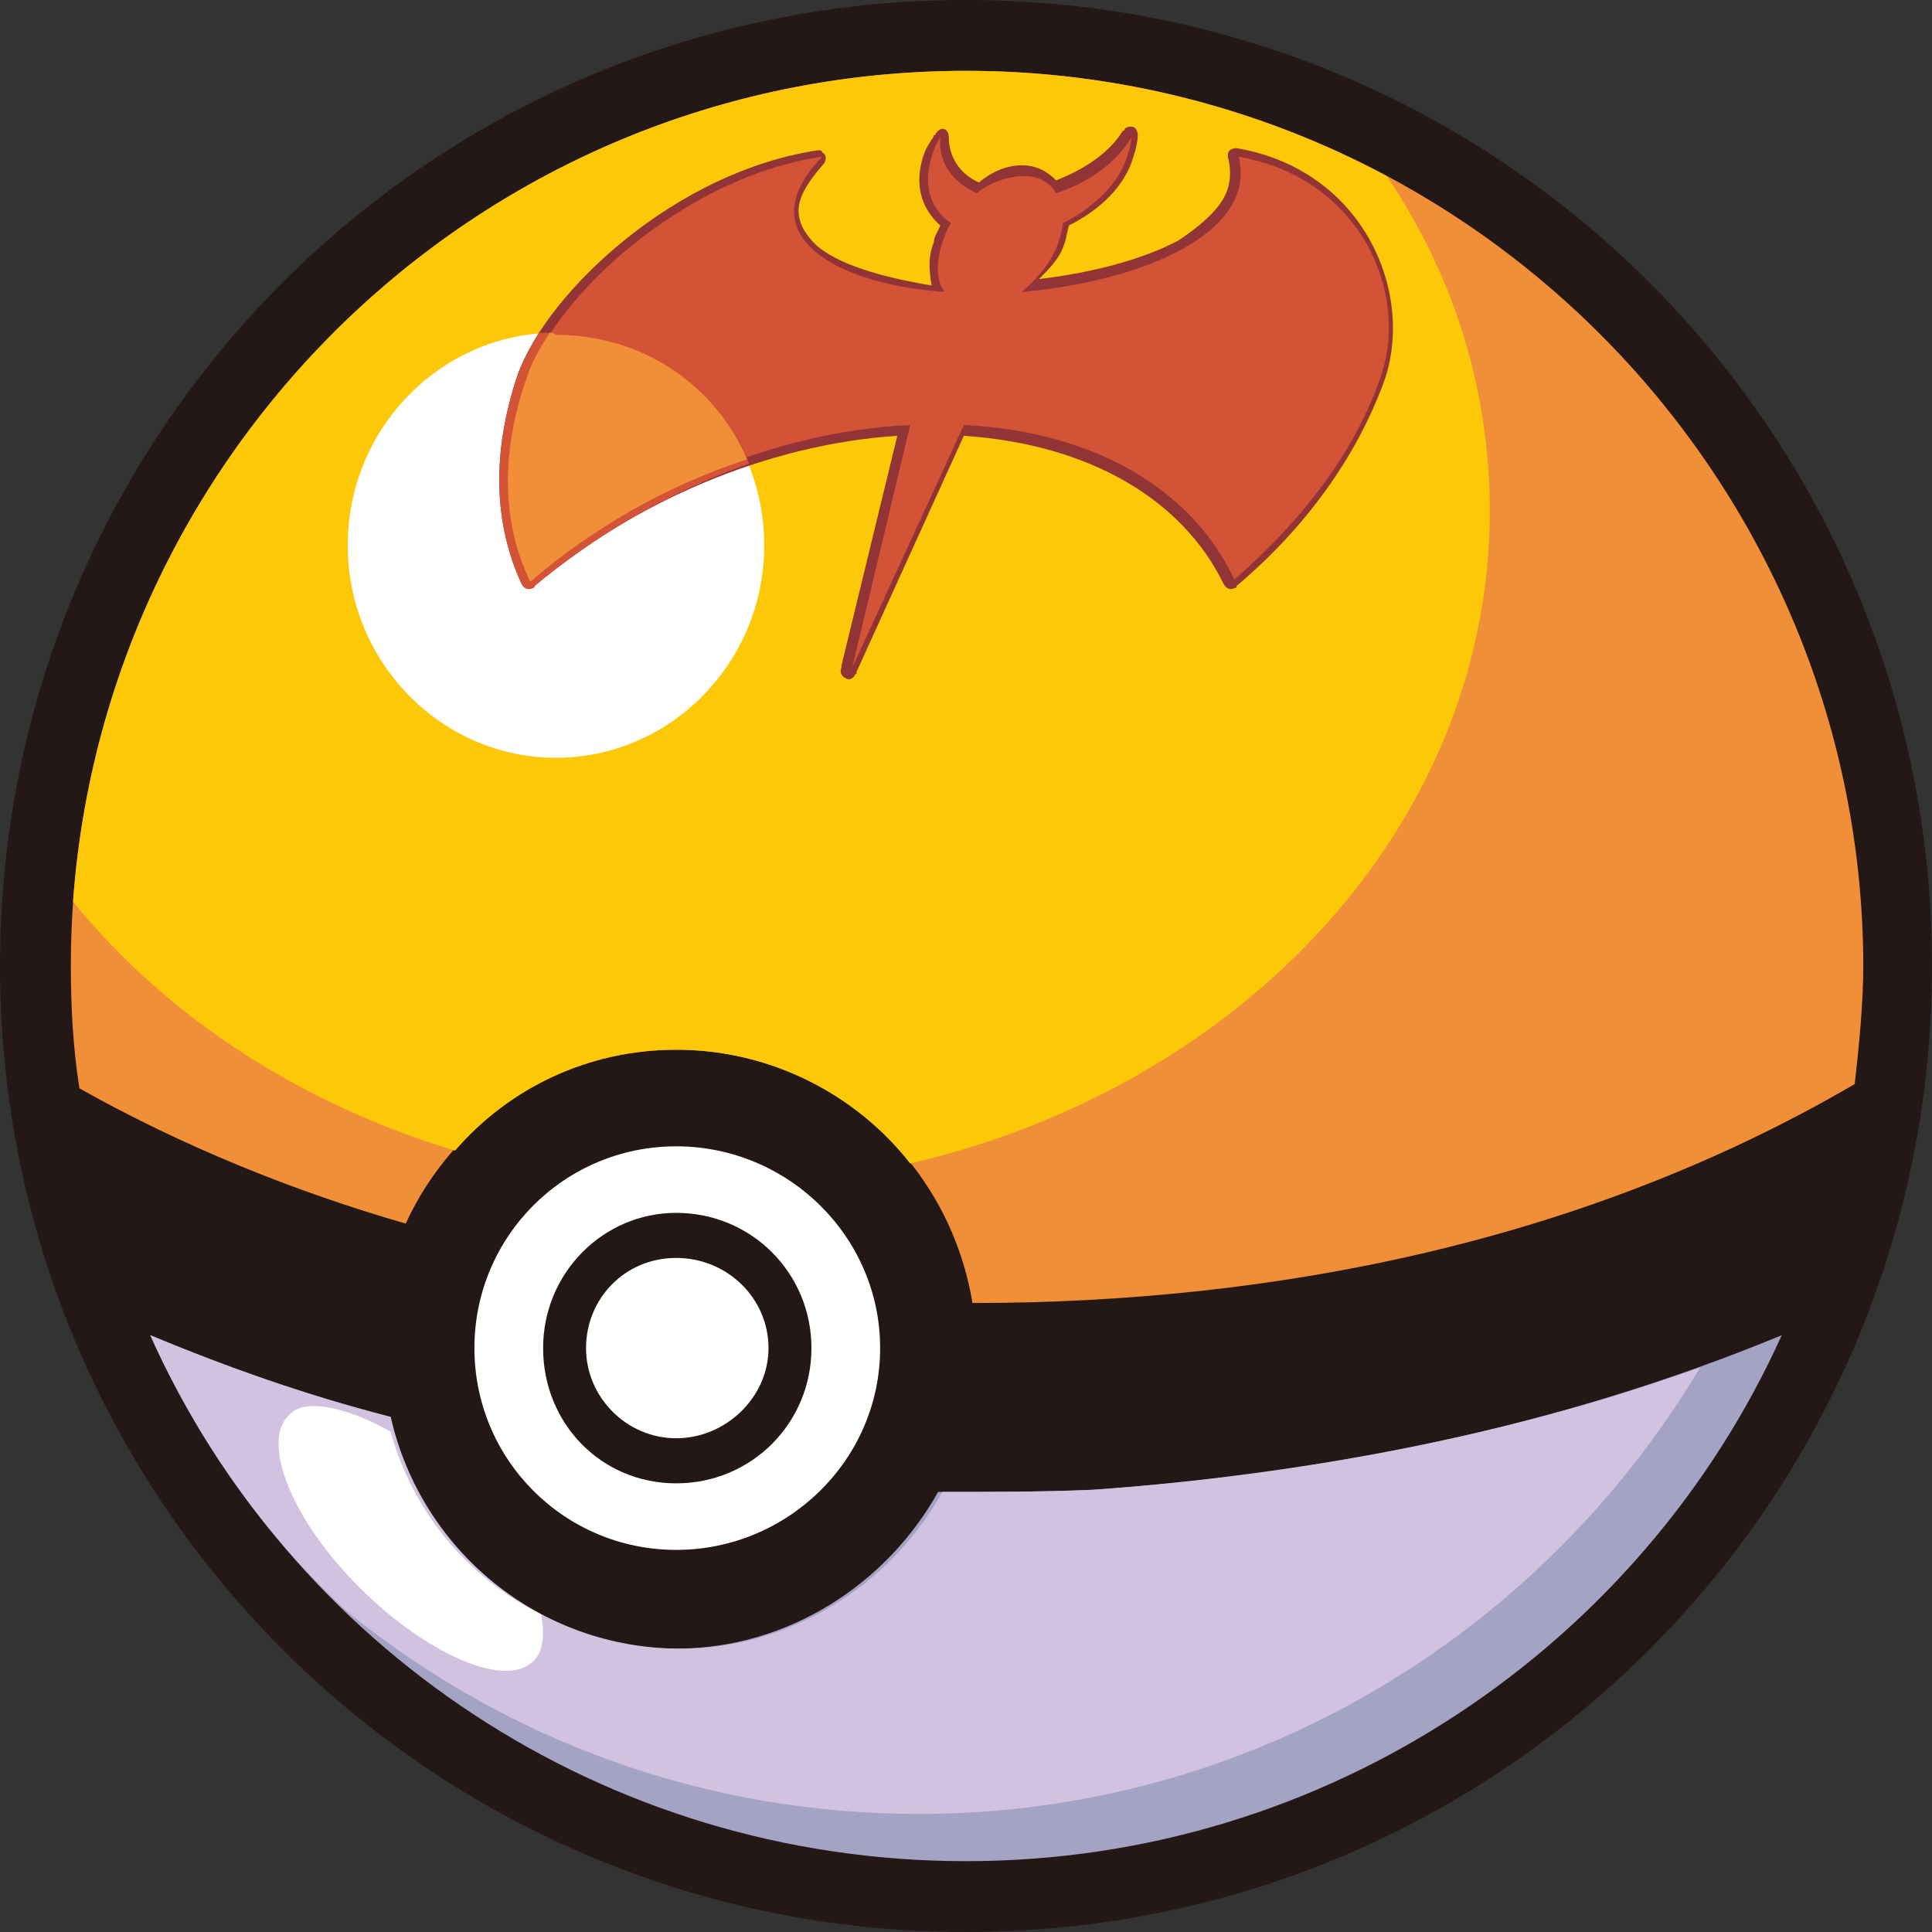 <?xml version="1.0" encoding="utf-8"?>
<!-- Generator: Adobe Illustrator 20.0.0, SVG Export Plug-In . SVG Version: 6.00 Build 0)  -->
<svg version="1.1"
	 id="svg2985" inkscape:version="0.48.2 r9819" sodipodi:docname="Drasil Ball.svg" xmlns:cc="http://creativecommons.org/ns#" xmlns:dc="http://purl.org/dc/elements/1.1/" xmlns:inkscape="http://www.inkscape.org/namespaces/inkscape" xmlns:rdf="http://www.w3.org/1999/02/22-rdf-syntax-ns#" xmlns:sodipodi="http://sodipodi.sourceforge.net/DTD/sodipodi-0.dtd" xmlns:svg="http://www.w3.org/2000/svg"
	 xmlns="http://www.w3.org/2000/svg" xmlns:xlink="http://www.w3.org/1999/xlink" x="0px" y="0px" viewBox="0 0 90 90"
	 style="enable-background:new 0 0 90 90;" xml:space="preserve">
<rect x="0" y="0" width="90" height="90" fill="#333333" stroke="none"/>
<sodipodi:namedview  bordercolor="#666666" borderopacity="1" gridtolerance="10" guidetolerance="10" id="namedview2987" inkscape:current-layer="svg2985" inkscape:cx="45" inkscape:cy="45" inkscape:pageopacity="0" inkscape:pageshadow="2" inkscape:window-height="706" inkscape:window-maximized="1" inkscape:window-width="1366" inkscape:window-x="-8" inkscape:window-y="-8" inkscape:zoom="5.7444444" objecttolerance="10" pagecolor="#ffffff" showgrid="false">
	</sodipodi:namedview>
<path id="path3129" style="fill:#231815;" d="M45,0C20.1,0,0,20.1,0,45s20.1,45,45,45s45-20.1,45-45S69.9,0,45,0z"/>
<path id="path3002" style="fill:#FFFFFF;" d="M31.5,53.4c-5.2,0-9.4,4.2-9.4,9.4s4.2,9.4,9.4,9.4S41,68,41,62.8S36.7,53.4,31.5,53.4
	z M31.5,56.5c3.5,0,6.3,2.8,6.3,6.3c0,3.5-2.8,6.3-6.3,6.3s-6.2-2.8-6.2-6.3C25.3,59.3,28.1,56.5,31.5,56.5z M31.5,58.6
	c-2.4,0-4.2,1.9-4.2,4.2s1.9,4.2,4.2,4.2s4.3-1.9,4.3-4.2S33.9,58.6,31.5,58.6z"/>
<path id="path3043" style="fill:#F18E38;" d="M45,3.3C22,3.3,3.3,22,3.3,45c0,1.9,0.1,3.8,0.4,5.7c4.8,2.7,10,4.8,15.2,6.3
	c2.2-4.8,7-8.1,12.6-8.1c7,0,12.7,5.1,13.8,11.8c14.2,0,28.6-2.9,41.1-10.2c0.2-1.8,0.4-3.7,0.4-5.6C86.7,22,68,3.3,45,3.3z"/>
<path id="path3057" style="fill:#FCC807;" d="M45,3.3C23,3.3,5,20.3,3.4,42c4.3,5.3,10.5,9.4,17.8,11.6c2.5-2.9,6.2-4.7,10.3-4.7
	c4.4,0,8.4,2.1,10.9,5.3c15.5-3.6,27-15.8,27-30.4c0-5.7-1.7-11-4.8-15.6C58.8,5.1,52.1,3.3,45,3.3z"/>
<path id="path3066" sodipodi:cx="25.088533" sodipodi:cy="25.097055" sodipodi:rx="9.0900478" sodipodi:ry="9.0900478" sodipodi:type="arc" style="fill:#FFFFFF;" d="
	M35.6,25.4c0,5.5-4.4,9.9-9.7,9.9s-9.7-4.4-9.7-9.9s4.4-9.9,9.7-9.9S35.6,19.9,35.6,25.4z"/>
<path id="path3120" style="fill:#A5A3C3;" d="M83,62.2c-10.4,4.3-21.5,6.5-32.2,7.2c-2.3,0.1-4.7,0.1-7.1,0.1
	c-2.4,4.3-7,7.3-12.2,7.3c-6.6,0-12.1-4.6-13.5-10.8c-3.7-1-7.4-2.3-11-3.8c6.5,14.5,21.1,24.5,38,24.5S76.5,76.6,83,62.2z"/>
<path id="path3108" style="fill:#D1C3E0;" d="M7,62.2c2.2,4.9,5.3,9.3,9.2,12.9c7.3,5.9,16.5,9.4,26.6,9.4c15.5,0,29-8.4,36.4-20.8
	C70,67,60.3,68.7,51,69.4c-2.3,0.1-4.7,0.1-7.1,0.1c-2.4,4.3-7,7.3-12.2,7.3c-6.6,0-12.1-4.6-13.5-10.8C14.3,65,10.6,63.7,7,62.2z"
	/>
<path id="path3072" style="fill:#FFFFFF;" d="M14.6,65.5c-0.4,0-0.8,0.1-1,0.3c-1.5,1.1-0.2,4.7,2.9,7.9s6.8,4.9,8.2,3.8
	c0.6-0.4,0.7-1.3,0.5-2.3c-3.4-1.7-6-4.8-7-8.5C16.8,65.9,15.5,65.5,14.6,65.5z"/>
<path id="path5084" style="fill:#923436;" d="M43.7,6.1l-0.1,0.1c0,0,0,0.1-0.1,0.1c0,0,0,0.1-0.1,0.2C43.2,6.8,43.1,7,43,7.3
	c-0.4,1.3-0.1,2.4,0.8,3.2c-0.1,0.3-0.3,0.5-0.3,0.8c-0.3,0.7-0.2,1.4-0.1,2c-2.4-0.4-4.4-1-5.4-1.9c-0.5-0.5-0.8-1-0.8-1.6
	s0.4-1.3,1.2-2.2l0,0c0.1-0.2,0.1-0.4-0.1-0.5l0,0C38.3,7,38.2,7,38.1,7c-3.3,0.5-6.4,2.1-8.9,4.1s-4.4,4.4-5.1,6.4
	c-1.2,3.6-1.1,6.9,0.2,9.7c0.1,0.2,0.3,0.3,0.5,0.2c0,0,0.1,0,0.1-0.1c4.6-3.9,10.8-6.6,16.9-7L39.2,31v0.1c-0.1,0.2,0,0.4,0.2,0.5
	s0.3,0,0.4-0.1c0,0,0-0.1,0.1-0.1v-0.1l5-11c5.9,0.4,10.2,3,12.1,6.9c0.1,0.2,0.3,0.3,0.5,0.2c0,0,0.1,0,0.1-0.1
	c3.2-2.7,5.6-6,6.9-9.6c1.4-4.1-1-9.8-6.9-10.8c-0.2,0-0.4,0.1-0.4,0.3v0.1c0.2,0.8,0.1,1.5-0.3,2.1c-0.4,0.6-1.1,1.2-2,1.8
	c-1.7,0.9-4,1.5-6.5,1.8c0.5-0.5,1-1,1.2-1.7c0.1-0.3,0.1-0.5,0.2-0.8c1.4-0.7,2.6-1.8,3-3.2C52.9,7,53,6.6,53,6.3
	c0-0.2-0.1-0.4-0.3-0.4c-0.1,0-0.2,0-0.3,0.1c0,0,0,0.1-0.1,0.1c-0.6,1-1.8,1.8-3.1,2.3c-0.4-0.4-0.9-0.7-1.6-0.7
	c-0.7,0-1.4,0.3-2,0.8c-0.9-0.4-1.4-1.2-1.4-2.1c0-0.2-0.1-0.4-0.3-0.4C43.8,6,43.7,6.1,43.7,6.1L43.7,6.1z"/>
<path id="path5080" inkscape:connector-curvature="0" style="fill:#D35337;" d="M43.8,6.4c-0.2,0.3-0.3,0.6-0.4,0.9
	c-0.4,1.3-0.1,2.4,0.9,3.1c-0.2,0.3-0.3,0.6-0.4,0.9c-0.3,0.9-0.3,1.8,0.1,2.3c-5.4-0.4-9.1-2.8-5.7-6.3C32,8.2,25.9,13.7,24.6,17.6
	c-1.2,3.5-1,6.7,0.2,9.4c4.8-4.1,11.2-6.9,17.6-7.2l-2.7,11.3l5.2-11.3c6.2,0.3,10.7,3.1,12.6,7.2c3.1-2.7,5.6-5.9,6.8-9.4
	c1.4-3.9-0.9-9.3-6.6-10.3c0.9,3.5-4.4,5.8-10.1,6.3c0.7-0.6,1.4-1.4,1.7-2.3c0.1-0.3,0.2-0.6,0.2-0.9c1.4-0.7,2.6-1.8,3-3.1
	c0.1-0.3,0.2-0.6,0.2-0.9c-0.7,1.2-2,2.1-3.5,2.6c-0.3-0.5-0.8-0.8-1.5-0.8S46.1,8.5,45.5,9C44.4,8.5,43.7,7.6,43.8,6.4z"/>
<path id="path5092" style="fill:#D35337;" d="M25.9,15.5c-0.3,0-0.5,0-0.8,0c-0.4,0.7-0.8,1.4-1,2c-1.2,3.6-1.1,6.9,0.2,9.7
	c0.1,0.2,0.3,0.3,0.5,0.2c0,0,0.1,0,0.1-0.1c2.9-2.4,6.3-4.4,10-5.7C33.5,18,30,15.5,25.9,15.5z"/>
<path id="path5087" style="fill:#F18E38;" d="M25.6,15.5c-0.5,0.8-0.9,1.5-1.1,2.2c-1.2,3.5-1.1,6.7,0.2,9.4
	c2.9-2.5,6.4-4.5,10.1-5.7c-1.5-3.5-4.9-5.8-8.9-5.8C25.8,15.5,25.7,15.5,25.6,15.5z"/>
</svg>

